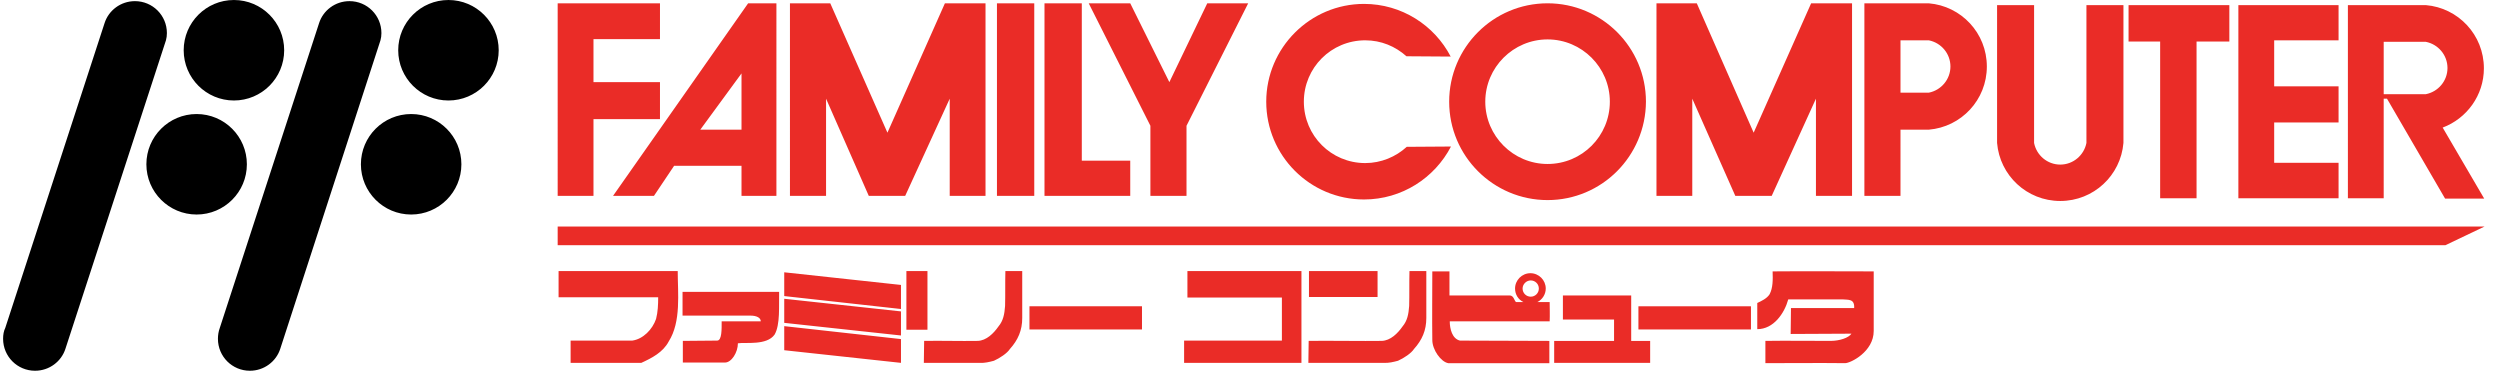 <?xml version="1.0" encoding="UTF-8" standalone="no"?>
<svg
   xmlns:dc="http://purl.org/dc/elements/1.1/"
   xmlns:cc="http://creativecommons.org/ns#"
   xmlns:rdf="http://www.w3.org/1999/02/22-rdf-syntax-ns#"
   xmlns:svg="http://www.w3.org/2000/svg"
   xmlns="http://www.w3.org/2000/svg"
   xmlns:sodipodi="http://sodipodi.sourceforge.net/DTD/sodipodi-0.dtd"
   xmlns:inkscape="http://www.inkscape.org/namespaces/inkscape"
   viewBox="0 0 402 59.763"
   version="1.1"
   id="svg22"
   sodipodi:docname="logo.svg"
   width="403"
   height="59.763"
   inkscape:version="0.92.4 5da689c313, 2019-01-14">
  <defs
     id="defs26" />
  <sodipodi:namedview
     pagecolor="#ffffff"
     bordercolor="#666666"
     borderopacity="1"
     objecttolerance="10"
     gridtolerance="10"
     guidetolerance="10"
     inkscape:pageopacity="0"
     inkscape:pageshadow="2"
     inkscape:window-width="471"
     inkscape:window-height="442"
     id="namedview24"
     showgrid="false"
     inkscape:zoom="0.6775"
     inkscape:cx="200"
     inkscape:cy="29.881481"
     inkscape:window-x="0"
     inkscape:window-y="0"
     inkscape:window-maximized="0"
     inkscape:current-layer="svg22" />
  <path
     d="M 89.397,0.534 H 105.888 V 6.305 H 95.169 v 6.936 h 10.719 v 5.966 H 95.169 v 12.368 h -5.772 m 35.26,0 h -5.626 v -4.85 h -10.864 l -3.25,4.85 H 98.322 L 120.099,0.534 h 4.559 z m -5.626,-10.719 v -9.021 l -6.645,9.07 h 6.645 z m 7.809,-20.322 h 6.499 l 9.215,20.856 9.264,-20.856 h 6.548 V 31.574 h -5.772 V 15.908 l -7.178,15.666 h -5.869 l -6.887,-15.666 v 15.666 h -5.82 M 266.524,0.534 h 6.499 L 282.19,21.389 291.454,0.534 h 6.596 V 31.574 h -5.82 V 15.908 l -7.13,15.666 h -5.869 l -6.936,-15.666 v 15.666 h -5.772 M 160.209,0.534 h 6.014 V 31.574 h -6.014 z m 7.663,0 h 6.014 V 25.9 h 7.809 v 5.675 h -13.823 m 7.13,-31.041 h 6.693 l 6.305,12.707 6.111,-12.707 h 6.596 L 190.765,20.274 v 11.301 h -5.82 V 20.274 M 233.349,9.118 c -2.619,-5.044 -7.906,-8.488 -13.968,-8.488 -8.682,0 -15.763,7.081 -15.763,15.763 0,8.682 7.033,15.763 15.763,15.763 6.111,0 11.398,-3.492 14.017,-8.536 l -7.13,0.049 c -1.746,1.601 -4.123,2.619 -6.693,2.619 -5.481,0 -9.894,-4.414 -9.894,-9.894 0,-5.481 4.414,-9.894 9.894,-9.894 2.571,0 4.85,0.97 6.645,2.571 l 7.13,0.049 z"
     id="path2"
     inkscape:connector-curvature="0"
     style="fill:#ea2c27" />
  <path
     d="m 248.967,32.253 c -8.73,0 -15.86,-7.081 -15.86,-15.86 0,-8.73 7.081,-15.86 15.86,-15.86 8.73,0 15.86,7.081 15.86,15.86 -0.049,8.779 -7.13,15.86 -15.86,15.86 z m 10.04,-15.86 c 0,-5.529 -4.511,-10.04 -10.04,-10.04 -5.529,0 -10.04,4.511 -10.04,10.04 0,5.529 4.511,10.04 10.04,10.04 5.578,0 10.04,-4.511 10.04,-10.04 z M 310.418,0.534 c 5.238,0.437 9.361,4.802 9.361,10.185 0,5.384 -4.123,9.749 -9.361,10.185 h -4.559 V 31.574 H 300.039 V 0.534 Z m -4.559,5.966 v 8.439 h 4.559 c 1.989,-0.388 3.492,-2.134 3.492,-4.22 0,-2.086 -1.504,-3.832 -3.492,-4.22 z m 77.893,25.463 h -5.772 V 0.825 h 12.562 c 5.238,0.437 9.361,4.802 9.361,10.185 0,4.365 -2.765,8.1 -6.645,9.555 l 6.693,11.446 h -6.305 l -9.361,-16.102 h -0.534 z m 6.79,-16.781 c 1.989,-0.388 3.492,-2.134 3.492,-4.22 0,-2.086 -1.504,-3.832 -3.492,-4.22 h -6.79 v 8.439 z m -63.149,3.298 v 4.559 c 0.388,1.989 2.134,3.492 4.22,3.492 2.086,0 3.832,-1.504 4.22,-3.492 V 0.825 h 5.966 V 23.038 c -0.437,5.238 -4.802,9.361 -10.185,9.361 -5.384,0 -9.749,-4.123 -10.185,-9.361 V 0.825 h 5.966 z m 20.322,13.483 h 5.869 V 6.693 h 5.287 V 0.825 H 342.623 V 6.693 h 5.093 M 376.477,31.962 H 360.326 V 0.825 h 16.151 V 6.499 h -10.379 v 7.421 h 10.379 v 5.82 h -10.379 v 6.499 h 10.379 M 89.397,36.522 V 39.529 H 393.695 L 400,36.522 M 108.749,43.7 c 0,3.541 0.582,8.148 -1.455,11.349 -0.922,1.746 -2.716,2.668 -4.414,3.444 H 91.483 v -3.589 h 9.943 c 1.746,-0.243 3.25,-1.795 3.832,-3.492 0.291,-1.116 0.34,-2.328 0.34,-3.492 H 89.543 v -4.22 z m 39.723,11.252 c 2.813,-0.049 5.772,0.049 8.633,0 1.407,-0.049 2.571,-1.213 3.347,-2.328 0.776,-0.922 0.97,-1.989 1.067,-3.298 0.049,-1.892 0,-3.735 0.049,-5.626 h 2.716 v 7.566 c 0,1.989 -0.679,3.541 -1.989,4.996 -0.437,0.679 -1.601,1.455 -2.571,1.892 -0.728,0.194 -1.504,0.388 -2.28,0.34 h -9.021 z m 139.296,-6.693 c -0.631,2.28 -2.377,4.802 -4.996,4.802 v -4.22 c 0.728,-0.34 1.552,-0.728 1.989,-1.407 0.534,-1.019 0.534,-2.328 0.485,-3.686 5.384,-0.049 10.913,0 16.296,0 v 9.603 c 0,3.347 -3.735,5.19 -4.608,5.19 -4.268,-0.049 -8.585,0 -12.853,0 v -3.589 c 3.056,-0.049 7.469,0 10.525,0 1.407,0 2.91,-0.485 3.347,-1.164 l -9.797,0.049 0.049,-4.171 h 10.185 c 0.097,-1.552 -0.97,-1.31 -1.892,-1.407 h -8.73 z M 109.574,58.493 v -3.541 l 5.529,-0.049 c 0.776,0 0.728,-1.843 0.728,-3.104 h 6.305 c 0,-0.582 -0.679,-0.922 -1.649,-0.922 h -10.961 v -3.832 h 15.569 c -0.049,2.28 0.194,5.287 -0.728,6.887 -1.261,1.795 -4.705,1.213 -5.917,1.407 0,1.455 -1.019,3.104 -2.086,3.104 h -6.79 z m 16.345,-10.767 18.819,2.086 v -3.88 l -18.819,-2.037 m 0,8.148 18.819,2.037 V 50.199 l -18.819,-2.037 m 0,8.294 18.819,2.037 v -3.832 l -18.819,-2.086 m 19.692,-8.876 h 3.395 v 9.458 h -3.395 z m 19.837,5.675 h 18.14 v 3.735 h -18.14 z m 43.845,-5.675 h -18.382 v 4.268 h 15.229 v 6.936 h -15.763 v 3.589 h 18.916 m 1.164,-3.541 c 2.813,-0.049 8.973,0.049 11.786,0 1.407,-0.049 2.571,-1.213 3.347,-2.328 0.776,-0.922 0.97,-1.989 1.067,-3.298 0.049,-1.892 0,-3.735 0.049,-5.626 h 2.716 v 7.566 c 0,1.989 -0.679,3.541 -1.989,4.996 -0.437,0.679 -1.601,1.455 -2.571,1.892 -0.728,0.194 -1.504,0.388 -2.28,0.34 h -12.174 z"
     id="path4"
     inkscape:connector-curvature="0"
     style="fill:#ea2c27" />
  <path
     d="m 210.505,43.7 h 11.058 v 4.171 h -11.058 z m 22.699,8.1 h 16.102 c 0.049,-1.019 0,-2.134 0,-3.104 h -1.989 c 0.776,-0.388 1.358,-1.213 1.358,-2.183 0,-1.358 -1.116,-2.474 -2.474,-2.474 -1.358,0 -2.474,1.116 -2.474,2.474 0,0.97 0.534,1.795 1.358,2.183 h -1.116 c -0.388,0 -0.34,-1.067 -1.116,-1.067 h -9.7 v -3.88 h -2.765 c 0,3.589 -0.049,7.469 0,11.058 0,1.601 1.407,3.541 2.571,3.735 h 16.296 v -3.589 l -14.405,-0.049 c -1.261,-0.291 -1.649,-1.892 -1.649,-3.104 z m 13.047,-6.596 c 0.728,0 1.31,0.582 1.31,1.31 0,0.728 -0.582,1.31 -1.31,1.31 -0.728,0 -1.31,-0.582 -1.31,-1.31 0,-0.728 0.631,-1.31 1.31,-1.31 z m 16.199,2.425 h -11.01 v 3.88 h 8.245 v 3.444 h -9.652 v 3.541 h 15.472 v -3.541 h -3.056"
     id="path6"
     inkscape:connector-curvature="0"
     style="fill:#ea2c27" />
  <path
     d="m 263.614,49.374 h 18.14 v 3.735 h -18.14 z"
     id="path8"
     inkscape:connector-curvature="0"
     style="fill:#ea2c27" />
  <circle
     cx="37.21"
     cy="8.1"
     r="7.857"
     id="circle10"
     style="stroke:#000000;stroke-width:0.485" />
  <path
     d="m 26.103,6.451 c 0.097,-0.34 0.146,-0.728 0.146,-1.116 0,-2.765 -2.231,-4.996 -4.996,-4.996 -2.231,0 -4.123,1.455 -4.753,3.444 L 0.494,52.915 c -0.243,0.485 -0.34,1.067 -0.34,1.698 0,2.765 2.231,4.996 4.996,4.996 2.231,0 4.123,-1.455 4.753,-3.444 z"
     id="path12"
     inkscape:connector-curvature="0"
     style="stroke:#000000;stroke-width:0.31" />
  <circle
     cx="31.196"
     cy="26.482"
     r="7.857"
     id="circle14"
     style="stroke:#000000;stroke-width:0.485" />
  <circle
     cx="71.791"
     cy="8.1"
     r="7.857"
     id="circle16"
     style="stroke:#000000;stroke-width:0.485" />
  <path
     d="m 60.684,6.451 c 0.097,-0.34 0.146,-0.728 0.146,-1.116 0,-2.765 -2.231,-4.996 -4.996,-4.996 -2.231,0 -4.123,1.455 -4.753,3.444 L 35.076,52.915 c -0.194,0.534 -0.291,1.116 -0.291,1.698 0,2.765 2.231,4.996 4.996,4.996 2.231,0 4.123,-1.455 4.753,-3.444 z"
     id="path18"
     inkscape:connector-curvature="0"
     style="stroke:#000000;stroke-width:0.31" />
  <circle
     cx="65.777"
     cy="26.482"
     r="7.857"
     id="circle20"
     style="stroke:#000000;stroke-width:0.485" />
</svg>
